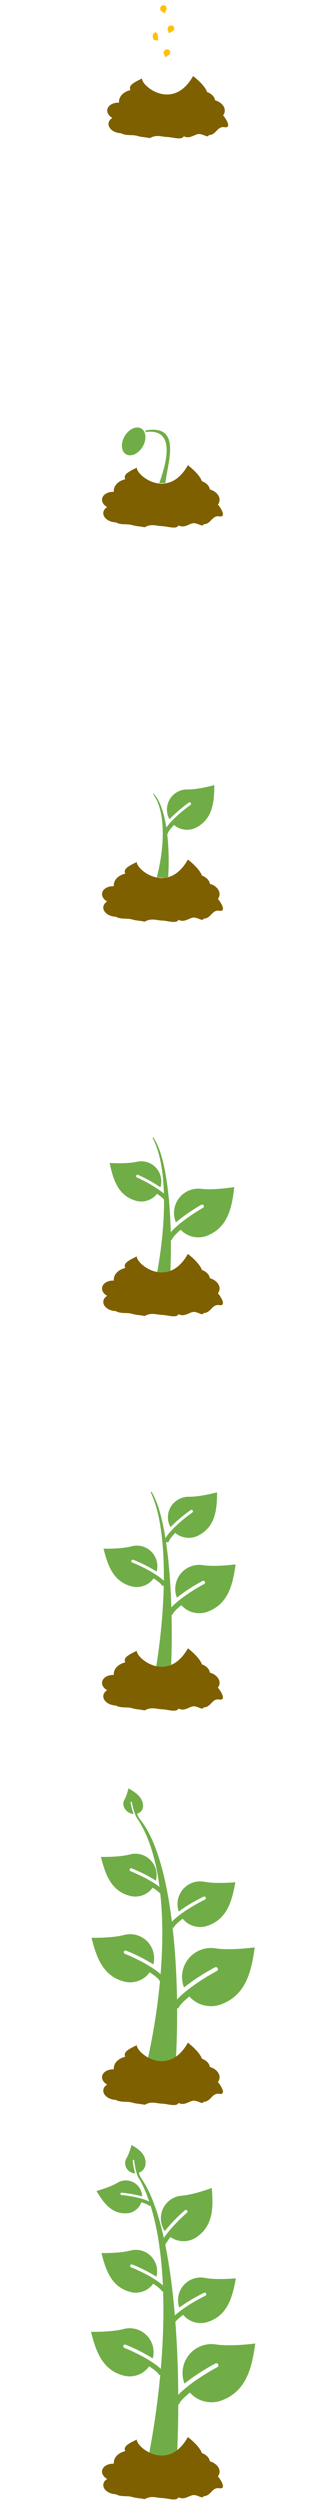 <?xml version="1.0" encoding="utf-8"?>
<!-- Generator: Adobe Illustrator 24.1.2, SVG Export Plug-In . SVG Version: 6.00 Build 0)  -->
<svg version="1.1" xmlns="http://www.w3.org/2000/svg" xmlns:xlink="http://www.w3.org/1999/xlink" x="0px" y="0px"
	 viewBox="0 0 250 1920" style="enable-background:new 0 0 250 1920;" xml:space="preserve">
<g id="Layer_2">
</g>
<g id="level1">
	<g>
		<g>
			<path style="fill-rule:evenodd;clip-rule:evenodd;fill:#FFC000;" d="M119.47,24.9c1.1,0,2,1.34,2,3c0,1.13,0.09,2.27,0.26,3.4
				c-0.76-0.27-1.51-0.4-2.26-0.4c-1.1,0-2-1.34-2-3S118.36,24.9,119.47,24.9z"/>
			<path style="fill-rule:evenodd;clip-rule:evenodd;fill:#FFC000;" d="M133.83,20.93c0.54,1.21-0.08,2.66-1.38,3.25
				c-0.89,0.4-1.74,0.89-2.54,1.48c-0.16-0.92-0.43-1.79-0.8-2.62c-0.54-1.21,0.08-2.66,1.38-3.25
				C131.8,19.21,133.29,19.72,133.83,20.93z"/>
			<path style="fill-rule:evenodd;clip-rule:evenodd;fill:#FFC000;" d="M126.72,4.2c1.21,0.55,1.71,2.04,1.12,3.35
				c-0.4,0.89-0.71,1.82-0.92,2.8c-0.73-0.58-1.51-1.06-2.33-1.43c-1.21-0.55-1.71-2.05-1.12-3.35
				C124.05,4.26,125.51,3.65,126.72,4.2z"/>
			<path style="fill-rule:evenodd;clip-rule:evenodd;fill:#FFC000;" d="M130.59,39c0.68,1.14,0.24,2.65-0.99,3.39
				c-0.84,0.5-1.62,1.09-2.35,1.78c-0.27-0.89-0.64-1.73-1.1-2.51c-0.68-1.14-0.24-2.65,0.99-3.39S129.91,37.86,130.59,39z"/>
		</g>
		<path style="fill-rule:evenodd;clip-rule:evenodd;fill:#7F6000;" d="M148.54,58.37c5.87,4.65,9.17,8.56,10.6,11.78l0.16,0.58
			l0.64,0.19c3.06,1.31,5.11,3.56,5.46,6.02l0.03,0.01l2.47,1.02c2.31,1.23,4,3.01,4.68,5.01c0.66,1.94,0.32,3.94-0.96,5.61
			c2.4,2.74,6.83,10.07,1.03,9.1c-5.65-0.95-6.29,6.12-12.12,6.08c-0.3,2.49-4.42-0.99-7.61-0.85c-3.19,0.14-7.19,4.2-11.51,1.71
			c-1.84,3.28-8.14,0.74-12.6,0.6c-4.53-0.14-8.39-2.12-13.42,0.83l-1.49-0.25l0.06,0.31c0.09,0.47,0.13,0.72,0.05,0.54l-0.12-0.85
			l-1.1-0.19c-2.45-0.34-4.55-0.45-7.32-1.28c-3.69-1.1-8.41,0.21-12.4-2.04c-4.51-0.12-8.5-2.53-9.43-5.71
			c-0.67-2.3,0.39-4.59,2.8-6.03c-3.02-1.66-4.5-4.37-3.78-6.9c0.84-2.97,4.5-4.97,8.8-4.82c0.03-0.05,0.06-0.09,0.09-0.14
			c-0.25-3.04,1.41-5.9,4.53-7.8c1.23-0.75,2.62-1.31,4.1-1.68l0.19-0.04l-0.32-0.69c-0.8-3.09,2.67-5.08,9.19-8.22
			C108.96,66.41,133.26,85.59,148.54,58.37z"/>
	</g>
</g>
<g id="level2">
	<g>
		<path style="fill-rule:evenodd;clip-rule:evenodd;fill:#7F6000;" d="M144.54,357.25c5.87,4.65,9.17,8.56,10.6,11.78l0.16,0.58
			l0.64,0.19c3.06,1.31,5.11,3.56,5.46,6.02l0.03,0.01l2.47,1.02c2.31,1.23,4,3.01,4.68,5.01c0.66,1.94,0.32,3.94-0.96,5.61
			c2.4,2.74,6.83,10.07,1.03,9.1c-5.65-0.95-6.29,6.12-12.12,6.08c-0.3,2.49-4.42-0.99-7.61-0.85c-3.19,0.14-7.19,4.2-11.51,1.71
			c-1.84,3.28-8.14,0.74-12.6,0.6c-4.53-0.14-8.39-2.12-13.42,0.83l-1.49-0.25l0.06,0.31c0.09,0.47,0.13,0.72,0.05,0.54l-0.12-0.85
			l-1.1-0.19c-2.45-0.34-4.55-0.45-7.32-1.28c-3.69-1.1-8.41,0.21-12.4-2.04c-4.51-0.12-8.5-2.53-9.43-5.71
			c-0.67-2.3,0.39-4.59,2.8-6.03c-3.02-1.66-4.5-4.37-3.78-6.9c0.84-2.97,4.5-4.97,8.8-4.82c0.03-0.05,0.06-0.09,0.09-0.14
			c-0.25-3.04,1.41-5.9,4.53-7.8c1.23-0.75,2.62-1.31,4.1-1.68l0.19-0.04l-0.32-0.69c-0.8-3.09,2.67-5.08,9.19-8.22
			C104.96,365.29,129.26,384.47,144.54,357.25z"/>
		<path style="fill-rule:evenodd;clip-rule:evenodd;fill:#70AD47;" d="M95.17,347.2c-2.67-3.79-1.41-10.53,2.81-15.06
			s9.81-5.14,12.48-1.35c2.67,3.79,1.41,10.53-2.81,15.06C103.42,350.38,97.84,350.99,95.17,347.2z"/>
		<path style="fill-rule:evenodd;clip-rule:evenodd;fill:#70AD47;" d="M122.5,371c5.71-15.75,12.91-42.48-10.64-39.15l0.25-1.35
			c28.2-4.74,16.63,25.13,15.15,40.5H122.5z"/>
	</g>
</g>
<g id="level3">
	<g>
		<path style="fill-rule:evenodd;clip-rule:evenodd;fill:#7F6000;" d="M144.54,660.13c5.87,4.66,9.17,8.56,10.6,11.78l0.16,0.58
			l0.64,0.19c3.06,1.31,5.11,3.56,5.46,6.02l0.03,0.01l2.47,1.02c2.31,1.23,4,3.01,4.68,5.01c0.66,1.94,0.32,3.94-0.96,5.61
			c2.4,2.74,6.83,10.07,1.03,9.1c-5.65-0.95-6.29,6.12-12.12,6.08c-0.3,2.49-4.42-0.99-7.61-0.85c-3.19,0.14-7.19,4.2-11.51,1.71
			c-1.84,3.28-8.14,0.74-12.6,0.6c-4.53-0.14-8.39-2.12-13.42,0.83l-1.49-0.25l0.06,0.31c0.09,0.47,0.13,0.72,0.05,0.54l-0.12-0.85
			l-1.1-0.19c-2.45-0.34-4.55-0.45-7.32-1.28c-3.69-1.1-8.41,0.21-12.4-2.04c-4.51-0.11-8.5-2.53-9.43-5.71
			c-0.67-2.3,0.39-4.59,2.8-6.03c-3.02-1.66-4.5-4.37-3.78-6.9c0.84-2.97,4.5-4.97,8.8-4.82c0.03-0.05,0.06-0.09,0.09-0.14
			c-0.25-3.04,1.41-5.9,4.53-7.8c1.23-0.75,2.62-1.31,4.1-1.68l0.19-0.04l-0.32-0.69c-0.8-3.09,2.67-5.08,9.19-8.22
			C104.96,668.17,129.26,687.35,144.54,660.13z"/>
		<path style="fill-rule:evenodd;clip-rule:evenodd;fill:#70AD47;" d="M120.58,673.93c5.95-22.82,7.25-50.58-2.82-64.04l0.09-0.63
			c10.77,10.43,13.02,42.74,11.47,65L120.58,673.93z"/>
		<g>
			<defs>
				<rect id="SVGID_1_" x="118.76" y="595.26" width="53" height="53"/>
			</defs>
			<clipPath id="SVGID_2_">
				<use xlink:href="#SVGID_1_"  style="overflow:visible;"/>
			</clipPath>
			<g style="clip-path:url(#SVGID_2_);">
				<g>
					<defs>
						<rect id="SVGID_3_" x="118.76" y="595.26" width="53" height="53"/>
					</defs>
					<clipPath id="SVGID_4_">
						<use xlink:href="#SVGID_3_"  style="overflow:visible;"/>
					</clipPath>
					<g style="clip-path:url(#SVGID_4_);">
						<g>
							<defs>
								<rect id="SVGID_5_" x="118.76" y="595.26" width="53" height="53"/>
							</defs>
							<clipPath id="SVGID_6_">
								<use xlink:href="#SVGID_5_"  style="overflow:visible;"/>
							</clipPath>
							<g style="clip-path:url(#SVGID_6_);">
								<path style="fill:#70AD47;" d="M143.88,606.3c-8.56,0-15.46,6.9-15.46,15.46c0,2.7,0.72,5.24,1.93,7.45
									c1.16-1.21,2.43-2.43,3.81-3.75c3.48-3.26,7.56-6.57,10.99-9c0.22-0.17,0.44-0.28,0.72-0.28c0.61,0,1.1,0.5,1.1,1.1
									c0,0.39-0.17,0.66-0.44,0.88l0,0c-4.91,3.53-11.43,9-15.85,13.97c0,0-0.61,0.66-0.88,0.99l0,0
									c-2.48,2.93-4.14,5.58-4.14,7.45h3.31c0-1.22,1.93-3.86,4.86-7.01c2.71,2.32,6.18,3.7,10.05,3.7c2.76,0,5.41-0.72,7.67-2.04
									l0,0c11.81-6.57,13.3-18.66,13.3-32.24C164.86,602.99,151.99,606.52,143.88,606.3z"/>
							</g>
						</g>
					</g>
				</g>
			</g>
		</g>
	</g>
</g>
<g id="level4">
	<g>
		<g>
			<defs>
				
					<rect id="SVGID_7_" x="80.87" y="881.13" transform="matrix(0.98 -0.202 0.202 0.98 -180.727 40.257)" width="52.88" height="52.88"/>
			</defs>
			<clipPath id="SVGID_8_">
				<use xlink:href="#SVGID_7_"  style="overflow:visible;"/>
			</clipPath>
			<g style="clip-path:url(#SVGID_8_);">
				<g>
					<defs>
						
							<rect id="SVGID_9_" x="80.87" y="881.13" transform="matrix(0.98 -0.202 0.202 0.98 -180.727 40.257)" width="52.88" height="52.88"/>
					</defs>
					<clipPath id="SVGID_10_">
						<use xlink:href="#SVGID_9_"  style="overflow:visible;"/>
					</clipPath>
					<g style="clip-path:url(#SVGID_10_);">
						<g>
							<defs>
								
									<rect id="SVGID_11_" x="80.87" y="881.13" transform="matrix(0.98 -0.202 0.202 0.98 -180.727 40.257)" width="52.88" height="52.88"/>
							</defs>
							<clipPath id="SVGID_12_">
								<use xlink:href="#SVGID_11_"  style="overflow:visible;"/>
							</clipPath>
							<g style="clip-path:url(#SVGID_12_);">
								<path style="fill:#70AD47;" d="M105.55,892.18c8.36-1.72,16.5,3.64,18.22,12c0.54,2.64,0.35,5.27-0.39,7.67
									c-1.38-0.95-2.86-1.89-4.48-2.9c-4.05-2.48-8.71-4.9-12.55-6.59c-0.25-0.12-0.49-0.18-0.76-0.13
									c-0.59,0.12-0.98,0.71-0.86,1.3c0.08,0.38,0.3,0.61,0.61,0.77l0,0c5.51,2.46,12.98,6.5,18.29,10.46c0,0,0.73,0.53,1.06,0.79
									l0,0c3.02,2.36,5.17,4.62,5.55,6.45l-3.24,0.67c-0.24-1.19-2.67-3.39-6.16-5.88c-2.18,2.81-5.3,4.86-9.08,5.64
									c-2.7,0.56-5.43,0.39-7.91-0.45l0,0c-12.87-4.04-16.76-15.56-19.49-28.83C84.38,893.16,97.67,894.03,105.55,892.18z"/>
							</g>
						</g>
					</g>
				</g>
			</g>
		</g>
		<g>
			<path style="fill-rule:evenodd;clip-rule:evenodd;fill:#70AD47;" d="M120.78,977.64c6.94-36.86,8.46-81.71-3.29-103.45l0.1-1.01
				c12.56,16.84,15.18,69.04,13.39,105L120.78,977.64z"/>
			<g>
				<defs>
					
						<rect id="SVGID_13_" x="122.16" y="899.71" transform="matrix(0.106 -0.994 0.994 0.106 -788.649 986.086)" width="64.05" height="64.05"/>
				</defs>
				<clipPath id="SVGID_14_">
					<use xlink:href="#SVGID_13_"  style="overflow:visible;"/>
				</clipPath>
				<g style="clip-path:url(#SVGID_14_);">
					<g>
						<defs>
							
								<rect id="SVGID_15_" x="122.16" y="899.71" transform="matrix(0.106 -0.994 0.994 0.106 -788.649 986.086)" width="64.05" height="64.05"/>
						</defs>
						<clipPath id="SVGID_16_">
							<use xlink:href="#SVGID_15_"  style="overflow:visible;"/>
						</clipPath>
						<g style="clip-path:url(#SVGID_16_);">
							<g>
								<defs>
									
										<rect id="SVGID_17_" x="122.16" y="899.71" transform="matrix(0.106 -0.994 0.994 0.106 -788.649 986.086)" width="64.05" height="64.05"/>
								</defs>
								<clipPath id="SVGID_18_">
									<use xlink:href="#SVGID_17_"  style="overflow:visible;"/>
								</clipPath>
								<g style="clip-path:url(#SVGID_18_);">
									<path style="fill:#70AD47;" d="M154.52,912.98c-10.28-1.1-19.46,6.31-20.56,16.59c-0.35,3.25,0.19,6.39,1.37,9.2
										c1.55-1.31,3.23-2.61,5.06-4.02c4.6-3.47,9.93-6.92,14.36-9.4c0.29-0.17,0.57-0.27,0.9-0.24c0.73,0.08,1.26,0.74,1.19,1.47
										c-0.05,0.46-0.28,0.77-0.64,1l0,0c-6.36,3.62-14.89,9.35-20.83,14.75c0,0-0.81,0.72-1.19,1.08l0,0
										c-3.36,3.2-5.69,6.17-5.93,8.42l3.98,0.43c0.16-1.46,2.82-4.4,6.74-7.8c2.95,3.13,6.96,5.24,11.6,5.73
										c3.32,0.35,6.59-0.17,9.48-1.47l0,0c15.04-6.38,18.38-20.72,20.13-37.04C180.15,911.69,164.24,914.29,154.52,912.98z"/>
								</g>
							</g>
						</g>
					</g>
				</g>
			</g>
			<path style="fill-rule:evenodd;clip-rule:evenodd;fill:#7F6000;" d="M144.54,963.01c5.87,4.66,9.17,8.56,10.6,11.78l0.16,0.58
				l0.64,0.19c3.06,1.31,5.11,3.56,5.46,6.02l0.03,0.01l2.47,1.02c2.31,1.23,4,3.01,4.68,5.01c0.66,1.94,0.32,3.94-0.96,5.61
				c2.4,2.74,6.83,10.07,1.03,9.1c-5.65-0.95-6.29,6.12-12.12,6.08c-0.3,2.49-4.42-0.99-7.61-0.85c-3.19,0.14-7.19,4.2-11.51,1.71
				c-1.84,3.28-8.14,0.74-12.6,0.6c-4.53-0.14-8.39-2.12-13.42,0.83l-1.49-0.25l0.06,0.31c0.09,0.47,0.13,0.72,0.05,0.54l-0.12-0.85
				l-1.1-0.19c-2.45-0.34-4.55-0.45-7.32-1.28c-3.69-1.1-8.41,0.21-12.4-2.04c-4.51-0.11-8.5-2.53-9.43-5.71
				c-0.67-2.3,0.39-4.59,2.8-6.03c-3.02-1.66-4.5-4.37-3.78-6.9c0.84-2.97,4.5-4.97,8.8-4.82c0.03-0.05,0.06-0.09,0.09-0.14
				c-0.25-3.04,1.41-5.9,4.53-7.8c1.23-0.75,2.62-1.31,4.1-1.68l0.19-0.04l-0.32-0.69c-0.8-3.09,2.67-5.08,9.19-8.22
				C104.96,971.05,129.26,990.24,144.54,963.01z"/>
		</g>
	</g>
</g>
<g id="level5">
	<g>
		<path style="fill-rule:evenodd;clip-rule:evenodd;fill:#70AD47;" d="M119.89,1281.54c7.93-48.1,9.66-106.62-3.76-134.98l0.12-1.32
			c14.36,21.98,17.35,90.08,15.3,137L119.89,1281.54z"/>
		<g>
			<defs>
				<rect id="SVGID_19_" x="119.13" y="1138.24" width="55" height="54"/>
			</defs>
			<clipPath id="SVGID_20_">
				<use xlink:href="#SVGID_19_"  style="overflow:visible;"/>
			</clipPath>
			<g style="clip-path:url(#SVGID_20_);">
				<g>
					<defs>
						<rect id="SVGID_21_" x="119.13" y="1138.24" width="55" height="54"/>
					</defs>
					<clipPath id="SVGID_22_">
						<use xlink:href="#SVGID_21_"  style="overflow:visible;"/>
					</clipPath>
					<g style="clip-path:url(#SVGID_22_);">
						<g>
							<defs>
								<rect id="SVGID_23_" x="119.13" y="1138.24" width="55" height="54"/>
							</defs>
							<clipPath id="SVGID_24_">
								<use xlink:href="#SVGID_23_"  style="overflow:visible;"/>
							</clipPath>
							<g style="clip-path:url(#SVGID_24_);">
								<path style="fill:#70AD47;" d="M145.2,1149.49c-8.88,0-16.04,7.03-16.04,15.75c0,2.76,0.74,5.34,2.01,7.59
									c1.2-1.24,2.52-2.48,3.95-3.82c3.61-3.32,7.85-6.69,11.4-9.17c0.23-0.17,0.46-0.28,0.74-0.28c0.63,0,1.15,0.51,1.15,1.13
									c0,0.39-0.17,0.67-0.46,0.9l0,0c-5.1,3.6-11.86,9.17-16.44,14.23c0,0-0.63,0.68-0.92,1.01l0,0c-2.58,2.98-4.3,5.68-4.3,7.59
									h3.44c0-1.24,2.01-3.94,5.04-7.14c2.81,2.36,6.42,3.77,10.43,3.77c2.86,0,5.61-0.73,7.96-2.08l0,0
									c12.26-6.69,13.81-19.01,13.81-32.85C166.97,1146.11,153.62,1149.71,145.2,1149.49z"/>
							</g>
						</g>
					</g>
				</g>
			</g>
		</g>
		<g>
			<defs>
				
					<rect id="SVGID_25_" x="76.59" y="1176.05" transform="matrix(0.971 -0.24 0.24 0.971 -286.389 60.3)" width="54.44" height="54.44"/>
			</defs>
			<clipPath id="SVGID_26_">
				<use xlink:href="#SVGID_25_"  style="overflow:visible;"/>
			</clipPath>
			<g style="clip-path:url(#SVGID_26_);">
				<g>
					<defs>
						
							<rect id="SVGID_27_" x="76.59" y="1176.05" transform="matrix(0.971 -0.24 0.24 0.971 -286.389 60.3)" width="54.44" height="54.44"/>
					</defs>
					<clipPath id="SVGID_28_">
						<use xlink:href="#SVGID_27_"  style="overflow:visible;"/>
					</clipPath>
					<g style="clip-path:url(#SVGID_28_);">
						<g>
							<defs>
								
									<rect id="SVGID_29_" x="76.59" y="1176.05" transform="matrix(0.971 -0.24 0.24 0.971 -286.389 60.3)" width="54.44" height="54.44"/>
							</defs>
							<clipPath id="SVGID_30_">
								<use xlink:href="#SVGID_29_"  style="overflow:visible;"/>
							</clipPath>
							<g style="clip-path:url(#SVGID_30_);">
								<path style="fill:#70AD47;" d="M101.37,1187.51c8.53-2.11,17.12,3.06,19.23,11.59c0.67,2.7,0.58,5.41-0.08,7.91
									c-1.46-0.92-3.02-1.82-4.73-2.8c-4.27-2.39-9.16-4.68-13.18-6.26c-0.26-0.11-0.51-0.17-0.78-0.1
									c-0.61,0.15-0.98,0.77-0.83,1.37c0.1,0.39,0.33,0.62,0.66,0.77l0,0c5.77,2.31,13.62,6.15,19.25,10.01
									c0,0,0.77,0.51,1.13,0.77l0,0c3.2,2.3,5.51,4.54,5.97,6.41l-3.3,0.82c-0.3-1.21-2.88-3.38-6.58-5.79
									c-2.12,2.98-5.25,5.22-9.1,6.17c-2.75,0.68-5.57,0.62-8.16-0.14l0,0c-13.4-3.63-17.88-15.32-21.23-28.86
									C79.63,1189.39,93.33,1189.74,101.37,1187.51z"/>
							</g>
						</g>
					</g>
				</g>
			</g>
		</g>
		<g>
			<defs>
				
					<rect id="SVGID_31_" x="123.2" y="1188.82" transform="matrix(0.135 -0.991 0.991 0.135 -1075.369 1209.94)" width="63.49" height="63.49"/>
			</defs>
			<clipPath id="SVGID_32_">
				<use xlink:href="#SVGID_31_"  style="overflow:visible;"/>
			</clipPath>
			<g style="clip-path:url(#SVGID_32_);">
				<g>
					<defs>
						
							<rect id="SVGID_33_" x="123.2" y="1188.82" transform="matrix(0.135 -0.991 0.991 0.135 -1075.369 1209.94)" width="63.49" height="63.49"/>
					</defs>
					<clipPath id="SVGID_34_">
						<use xlink:href="#SVGID_33_"  style="overflow:visible;"/>
					</clipPath>
					<g style="clip-path:url(#SVGID_34_);">
						<g>
							<defs>
								
									<rect id="SVGID_35_" x="123.2" y="1188.82" transform="matrix(0.135 -0.991 0.991 0.135 -1075.369 1209.94)" width="63.49" height="63.49"/>
							</defs>
							<clipPath id="SVGID_36_">
								<use xlink:href="#SVGID_35_"  style="overflow:visible;"/>
							</clipPath>
							<g style="clip-path:url(#SVGID_36_);">
								<path style="fill:#70AD47;" d="M155.8,1201.99c-10.16-1.38-19.46,5.7-20.84,15.86c-0.43,3.21,0.01,6.34,1.09,9.16
									c1.57-1.26,3.28-2.49,5.13-3.84c4.65-3.31,10.04-6.58,14.49-8.91c0.29-0.16,0.57-0.26,0.9-0.21
									c0.72,0.1,1.23,0.77,1.13,1.49c-0.06,0.46-0.3,0.76-0.67,0.98l0,0c-6.4,3.4-15.02,8.84-21.06,14.03c0,0-0.83,0.69-1.21,1.04
									l0,0c-3.42,3.07-5.81,5.95-6.12,8.18l3.93,0.53c0.2-1.44,2.92-4.28,6.9-7.54c2.84,3.19,6.74,5.39,11.33,6.01
									c3.28,0.44,6.54,0.02,9.44-1.19l0,0c15.08-5.9,18.8-20.01,20.99-36.13C181.24,1201.44,165.4,1203.56,155.8,1201.99z"/>
							</g>
						</g>
					</g>
				</g>
			</g>
		</g>
		<path style="fill-rule:evenodd;clip-rule:evenodd;fill:#7F6000;" d="M144.54,1265.89c5.87,4.66,9.17,8.56,10.6,11.78l0.16,0.58
			l0.64,0.19c3.06,1.31,5.11,3.56,5.46,6.02l0.03,0.01l2.47,1.02c2.31,1.23,4,3.01,4.68,5.01c0.66,1.94,0.32,3.94-0.96,5.61
			c2.4,2.74,6.83,10.07,1.03,9.1c-5.65-0.95-6.29,6.12-12.12,6.08c-0.3,2.49-4.42-0.99-7.61-0.85c-3.19,0.14-7.19,4.2-11.51,1.71
			c-1.84,3.28-8.14,0.74-12.6,0.6c-4.53-0.14-8.39-2.12-13.42,0.83l-1.49-0.25l0.06,0.31c0.09,0.47,0.13,0.72,0.05,0.54l-0.12-0.85
			l-1.1-0.19c-2.45-0.34-4.55-0.45-7.32-1.28c-3.69-1.1-8.41,0.21-12.4-2.04c-4.51-0.11-8.5-2.53-9.43-5.71
			c-0.67-2.3,0.39-4.59,2.8-6.03c-3.02-1.66-4.5-4.37-3.78-6.9c0.84-2.97,4.5-4.97,8.8-4.82c0.03-0.05,0.06-0.09,0.09-0.14
			c-0.25-3.04,1.41-5.9,4.53-7.8c1.23-0.75,2.62-1.31,4.1-1.68l0.19-0.04l-0.32-0.69c-0.8-3.09,2.67-5.08,9.19-8.22
			C104.96,1273.93,129.26,1293.12,144.54,1265.89z"/>
	</g>
</g>
<g id="level6_1_">
	<g>
		<path style="fill-rule:evenodd;clip-rule:evenodd;fill:#70AD47;" d="M113.31,1582.88c14.87-66,18.12-146.3-7.04-185.23l0.22-1.81
			c26.92,30.16,32.54,123.62,28.68,188L113.31,1582.88z"/>
		<g>
			<defs>
				
					<rect id="SVGID_37_" x="125.58" y="1432.69" transform="matrix(0.172 -0.985 0.985 0.172 -1312.026 1363.752)" width="59.93" height="59.92"/>
			</defs>
			<clipPath id="SVGID_38_">
				<use xlink:href="#SVGID_37_"  style="overflow:visible;"/>
			</clipPath>
			<g style="clip-path:url(#SVGID_38_);">
				<g>
					<defs>
						
							<rect id="SVGID_39_" x="125.58" y="1432.69" transform="matrix(0.172 -0.985 0.985 0.172 -1312.026 1363.752)" width="59.93" height="59.92"/>
					</defs>
					<clipPath id="SVGID_40_">
						<use xlink:href="#SVGID_39_"  style="overflow:visible;"/>
					</clipPath>
					<g style="clip-path:url(#SVGID_40_);">
						<g>
							<defs>
								
									<rect id="SVGID_41_" x="125.58" y="1432.69" transform="matrix(0.172 -0.985 0.985 0.172 -1312.026 1363.752)" width="59.93" height="59.92"/>
							</defs>
							<clipPath id="SVGID_42_">
								<use xlink:href="#SVGID_41_"  style="overflow:visible;"/>
							</clipPath>
							<g style="clip-path:url(#SVGID_42_);">
								<path style="fill:#70AD47;" d="M157.02,1445.16c-9.53-1.67-18.56,4.67-20.23,14.2c-0.53,3.01-0.22,5.98,0.7,8.68
									c1.53-1.13,3.18-2.23,4.97-3.44c4.51-2.95,9.7-5.84,13.99-7.88c0.28-0.14,0.55-0.22,0.85-0.17
									c0.68,0.12,1.13,0.77,1.01,1.45c-0.08,0.43-0.31,0.71-0.66,0.9l0,0c-6.16,2.98-14.48,7.8-20.37,12.47
									c0,0-0.81,0.62-1.18,0.93l0,0c-3.34,2.77-5.7,5.4-6.06,7.49l3.69,0.65c0.24-1.35,2.91-3.93,6.78-6.86
									c2.56,3.11,6.17,5.32,10.47,6.08c3.07,0.54,6.17,0.26,8.95-0.78l0,0c14.44-5.01,18.46-18.19,21.1-33.32
									C181.03,1445.56,166.01,1446.99,157.02,1445.16z"/>
							</g>
						</g>
					</g>
				</g>
			</g>
		</g>
		<g>
			<defs>
				
					<rect id="SVGID_43_" x="66.88" y="1472.68" transform="matrix(0.971 -0.24 0.24 0.971 -358.961 67.864)" width="63.25" height="63.25"/>
			</defs>
			<clipPath id="SVGID_44_">
				<use xlink:href="#SVGID_43_"  style="overflow:visible;"/>
			</clipPath>
			<g style="clip-path:url(#SVGID_44_);">
				<g>
					<defs>
						
							<rect id="SVGID_45_" x="66.88" y="1472.68" transform="matrix(0.971 -0.24 0.24 0.971 -358.961 67.864)" width="63.25" height="63.25"/>
					</defs>
					<clipPath id="SVGID_46_">
						<use xlink:href="#SVGID_45_"  style="overflow:visible;"/>
					</clipPath>
					<g style="clip-path:url(#SVGID_46_);">
						<g>
							<defs>
								
									<rect id="SVGID_47_" x="66.88" y="1472.68" transform="matrix(0.971 -0.24 0.24 0.971 -358.961 67.864)" width="63.25" height="63.25"/>
							</defs>
							<clipPath id="SVGID_48_">
								<use xlink:href="#SVGID_47_"  style="overflow:visible;"/>
							</clipPath>
							<g style="clip-path:url(#SVGID_48_);">
								<path style="fill:#70AD47;" d="M95.67,1486.01c9.91-2.46,19.89,3.56,22.34,13.47c0.78,3.13,0.67,6.28-0.1,9.19
									c-1.69-1.07-3.51-2.12-5.49-3.26c-4.96-2.77-10.65-5.44-15.31-7.27c-0.3-0.13-0.59-0.19-0.91-0.11
									c-0.7,0.17-1.14,0.89-0.96,1.6c0.11,0.45,0.38,0.72,0.77,0.9l0,0c6.71,2.68,15.82,7.14,22.36,11.63c0,0,0.89,0.59,1.31,0.9
									l0,0c3.72,2.68,6.4,5.27,6.94,7.44l-3.84,0.95c-0.35-1.41-3.35-3.92-7.64-6.73c-2.47,3.46-6.1,6.06-10.58,7.17
									c-3.2,0.79-6.47,0.72-9.48-0.16l0,0c-15.57-4.22-20.77-17.8-24.67-33.53C70.41,1488.19,86.33,1488.59,95.67,1486.01z"/>
							</g>
						</g>
					</g>
				</g>
			</g>
		</g>
		<g>
			<defs>
				
					<rect id="SVGID_49_" x="126.06" y="1480.4" transform="matrix(0.135 -0.991 0.991 0.135 -1362.637 1477.15)" width="76.47" height="76.47"/>
			</defs>
			<clipPath id="SVGID_50_">
				<use xlink:href="#SVGID_49_"  style="overflow:visible;"/>
			</clipPath>
			<g style="clip-path:url(#SVGID_50_);">
				<g>
					<defs>
						
							<rect id="SVGID_51_" x="126.06" y="1480.4" transform="matrix(0.135 -0.991 0.991 0.135 -1362.637 1477.15)" width="76.47" height="76.47"/>
					</defs>
					<clipPath id="SVGID_52_">
						<use xlink:href="#SVGID_51_"  style="overflow:visible;"/>
					</clipPath>
					<g style="clip-path:url(#SVGID_52_);">
						<g>
							<defs>
								
									<rect id="SVGID_53_" x="126.06" y="1480.4" transform="matrix(0.135 -0.991 0.991 0.135 -1362.637 1477.15)" width="76.47" height="76.47"/>
							</defs>
							<clipPath id="SVGID_54_">
								<use xlink:href="#SVGID_53_"  style="overflow:visible;"/>
							</clipPath>
							<g style="clip-path:url(#SVGID_54_);">
								<path style="fill:#70AD47;" d="M165.32,1496.26c-12.23-1.66-23.44,6.87-25.1,19.1c-0.52,3.87,0.01,7.64,1.32,11.03
									c1.89-1.51,3.94-3,6.17-4.63c5.61-3.98,12.09-7.92,17.45-10.73c0.35-0.19,0.69-0.31,1.08-0.26
									c0.87,0.12,1.49,0.93,1.37,1.79c-0.08,0.55-0.37,0.91-0.8,1.18l0,0c-7.72,4.1-18.09,10.65-25.37,16.9c0,0-1,0.83-1.46,1.25
									l0,0c-4.12,3.7-7,7.17-7.37,9.85l4.74,0.64c0.24-1.74,3.51-5.15,8.3-9.08c3.42,3.84,8.12,6.49,13.65,7.24
									c3.95,0.53,7.87,0.02,11.37-1.43l0,0c18.16-7.1,22.64-24.1,25.28-43.51C195.96,1495.6,176.88,1498.15,165.32,1496.26z"/>
							</g>
						</g>
					</g>
				</g>
			</g>
		</g>
		<g>
			<defs>
				
					<rect id="SVGID_55_" x="74.49" y="1412.3" transform="matrix(0.971 -0.24 0.24 0.971 -343.472 66.981)" width="56.29" height="56.29"/>
			</defs>
			<clipPath id="SVGID_56_">
				<use xlink:href="#SVGID_55_"  style="overflow:visible;"/>
			</clipPath>
			<g style="clip-path:url(#SVGID_56_);">
				<g>
					<defs>
						
							<rect id="SVGID_57_" x="74.49" y="1412.3" transform="matrix(0.971 -0.24 0.24 0.971 -343.472 66.981)" width="56.29" height="56.29"/>
					</defs>
					<clipPath id="SVGID_58_">
						<use xlink:href="#SVGID_57_"  style="overflow:visible;"/>
					</clipPath>
					<g style="clip-path:url(#SVGID_58_);">
						<g>
							<defs>
								
									<rect id="SVGID_59_" x="74.49" y="1412.3" transform="matrix(0.971 -0.24 0.24 0.971 -343.472 66.981)" width="56.29" height="56.29"/>
							</defs>
							<clipPath id="SVGID_60_">
								<use xlink:href="#SVGID_59_"  style="overflow:visible;"/>
							</clipPath>
							<g style="clip-path:url(#SVGID_60_);">
								<path style="fill:#70AD47;" d="M100.11,1424.15c8.82-2.19,17.7,3.16,19.89,11.99c0.69,2.79,0.6,5.59-0.09,8.18
									c-1.51-0.96-3.12-1.88-4.89-2.9c-4.42-2.47-9.48-4.84-13.62-6.47c-0.27-0.11-0.53-0.17-0.81-0.1
									c-0.63,0.16-1.01,0.79-0.86,1.42c0.1,0.4,0.34,0.64,0.68,0.8l0,0c5.97,2.39,14.08,6.36,19.9,10.35c0,0,0.8,0.53,1.16,0.8
									l0,0c3.31,2.38,5.69,4.69,6.17,6.63l-3.41,0.85c-0.31-1.25-2.98-3.49-6.8-5.99c-2.2,3.08-5.43,5.39-9.41,6.38
									c-2.85,0.71-5.76,0.64-8.43-0.15l0,0c-13.86-3.75-18.48-15.84-21.95-29.84C77.64,1426.1,91.8,1426.45,100.11,1424.15z"/>
							</g>
						</g>
					</g>
				</g>
			</g>
		</g>
		<g>
			<defs>
				
					<rect id="SVGID_61_" x="91.13" y="1372.17" transform="matrix(0.5 -0.866 0.866 0.5 -1148.603 781.831)" width="23.26" height="26.85"/>
			</defs>
			<clipPath id="SVGID_62_">
				<use xlink:href="#SVGID_61_"  style="overflow:visible;"/>
			</clipPath>
			<g style="clip-path:url(#SVGID_62_);">
				<g>
					<defs>
						
							<rect id="SVGID_63_" x="91.13" y="1372.17" transform="matrix(0.5 -0.866 0.866 0.5 -1148.603 781.831)" width="23.26" height="26.85"/>
					</defs>
					<clipPath id="SVGID_64_">
						<use xlink:href="#SVGID_63_"  style="overflow:visible;"/>
					</clipPath>
					<g style="clip-path:url(#SVGID_64_);">
						<g>
							<defs>
								
									<rect id="SVGID_65_" x="91.13" y="1372.17" transform="matrix(0.5 -0.866 0.866 0.5 -1148.603 781.831)" width="23.26" height="26.85"/>
							</defs>
							<clipPath id="SVGID_66_">
								<use xlink:href="#SVGID_65_"  style="overflow:visible;"/>
							</clipPath>
							<g style="clip-path:url(#SVGID_66_);">
								<path style="fill:#70AD47;" d="M95.67,1382.21c-1.88,3.25-0.36,7.62,3.39,9.79c1.19,0.69,2.46,1.06,3.69,1.15
									c-0.28-0.75-0.53-1.54-0.81-2.4c-0.67-2.15-1.22-4.54-1.54-6.45c-0.02-0.13-0.02-0.24,0.04-0.34
									c0.13-0.23,0.46-0.29,0.73-0.14c0.17,0.1,0.25,0.23,0.29,0.39l0,0c0.47,2.76,1.44,6.62,2.65,9.56c0,0,0.16,0.4,0.24,0.59
									l0,0c0.74,1.69,1.54,2.99,2.36,3.46l0.73-1.26c-0.53-0.31-1.27-1.71-2.01-3.62c1.61-0.44,2.98-1.41,3.83-2.88
									c0.61-1.05,0.87-2.24,0.79-3.43l0,0c-0.29-6.15-5.27-9.78-11.23-13.22C98.82,1373.4,97.55,1379.18,95.67,1382.21z"/>
							</g>
						</g>
					</g>
				</g>
			</g>
		</g>
		<path style="fill-rule:evenodd;clip-rule:evenodd;fill:#7F6000;" d="M144.54,1568.77c5.87,4.66,9.17,8.56,10.6,11.78l0.16,0.58
			l0.64,0.19c3.06,1.31,5.11,3.56,5.46,6.02l0.03,0.01l2.47,1.02c2.31,1.23,4,3.01,4.68,5.01c0.66,1.94,0.32,3.94-0.96,5.61
			c2.4,2.74,6.83,10.07,1.03,9.1c-5.65-0.95-6.29,6.12-12.12,6.08c-0.3,2.49-4.42-0.99-7.61-0.85c-3.19,0.14-7.19,4.2-11.51,1.71
			c-1.84,3.28-8.14,0.74-12.6,0.6c-4.53-0.14-8.39-2.12-13.42,0.83l-1.49-0.25l0.06,0.31c0.09,0.47,0.13,0.72,0.05,0.54l-0.12-0.85
			l-1.1-0.19c-2.45-0.34-4.55-0.45-7.32-1.28c-3.69-1.1-8.41,0.21-12.4-2.04c-4.51-0.11-8.5-2.53-9.43-5.71
			c-0.67-2.3,0.39-4.59,2.8-6.03c-3.02-1.66-4.5-4.37-3.78-6.9c0.84-2.97,4.5-4.97,8.8-4.82c0.03-0.05,0.06-0.09,0.09-0.14
			c-0.25-3.04,1.41-5.9,4.53-7.8c1.23-0.75,2.62-1.31,4.1-1.68l0.19-0.04l-0.32-0.69c-0.8-3.09,2.67-5.08,9.19-8.22
			C104.96,1576.81,129.26,1596,144.54,1568.77z"/>
	</g>
</g>
<g id="level7">
	<g>
		<path style="fill-rule:evenodd;clip-rule:evenodd;fill:#70AD47;" d="M114.18,1887.1c14.87-76.18,18.12-168.87-7.04-213.8
			l0.22-2.09c26.93,34.81,32.54,142.69,28.69,217L114.18,1887.1z"/>
		<g>
			<defs>
				
					<rect id="SVGID_67_" x="125.98" y="1736.9" transform="matrix(0.172 -0.985 0.985 0.172 -1611.351 1615.935)" width="59.93" height="59.93"/>
			</defs>
			<clipPath id="SVGID_68_">
				<use xlink:href="#SVGID_67_"  style="overflow:visible;"/>
			</clipPath>
			<g style="clip-path:url(#SVGID_68_);">
				<g>
					<defs>
						
							<rect id="SVGID_69_" x="125.98" y="1736.9" transform="matrix(0.172 -0.985 0.985 0.172 -1611.351 1615.935)" width="59.93" height="59.93"/>
					</defs>
					<clipPath id="SVGID_70_">
						<use xlink:href="#SVGID_69_"  style="overflow:visible;"/>
					</clipPath>
					<g style="clip-path:url(#SVGID_70_);">
						<g>
							<defs>
								
									<rect id="SVGID_71_" x="125.98" y="1736.9" transform="matrix(0.172 -0.985 0.985 0.172 -1611.351 1615.935)" width="59.93" height="59.93"/>
							</defs>
							<clipPath id="SVGID_72_">
								<use xlink:href="#SVGID_71_"  style="overflow:visible;"/>
							</clipPath>
							<g style="clip-path:url(#SVGID_72_);">
								<path style="fill:#70AD47;" d="M157.42,1749.37c-9.53-1.67-18.56,4.67-20.23,14.2c-0.53,3.01-0.22,5.98,0.7,8.68
									c1.53-1.13,3.18-2.23,4.97-3.44c4.51-2.95,9.7-5.84,13.99-7.88c0.28-0.14,0.55-0.22,0.85-0.17
									c0.68,0.12,1.13,0.77,1.01,1.44c-0.08,0.43-0.31,0.71-0.66,0.9l0,0c-6.16,2.98-14.48,7.8-20.37,12.47
									c0,0-0.81,0.62-1.18,0.93l0,0c-3.34,2.77-5.7,5.4-6.06,7.49l3.69,0.65c0.24-1.35,2.91-3.93,6.78-6.86
									c2.56,3.11,6.17,5.33,10.47,6.08c3.07,0.54,6.17,0.26,8.95-0.78l0,0c14.44-5.01,18.46-18.19,21.1-33.32
									C181.43,1749.77,166.42,1751.2,157.42,1749.37z"/>
							</g>
						</g>
					</g>
				</g>
			</g>
		</g>
		<g>
			<defs>
				<polygon id="SVGID_73_" points="121.2,1768.63 59.8,1783.84 75.02,1845.24 136.41,1830.02 				"/>
			</defs>
			<clipPath id="SVGID_74_">
				<use xlink:href="#SVGID_73_"  style="overflow:visible;"/>
			</clipPath>
			<g style="clip-path:url(#SVGID_74_);">
				<g>
					<defs>
						<polygon id="SVGID_75_" points="121.2,1768.63 59.8,1783.84 75.02,1845.24 136.41,1830.02 						"/>
					</defs>
					<clipPath id="SVGID_76_">
						<use xlink:href="#SVGID_75_"  style="overflow:visible;"/>
					</clipPath>
					<g style="clip-path:url(#SVGID_76_);">
						<g>
							<defs>
								<polygon id="SVGID_77_" points="121.2,1768.63 59.8,1783.84 75.02,1845.24 136.41,1830.02 								"/>
							</defs>
							<clipPath id="SVGID_78_">
								<use xlink:href="#SVGID_77_"  style="overflow:visible;"/>
							</clipPath>
							<g style="clip-path:url(#SVGID_78_);">
								<path style="fill:#70AD47;" d="M95.27,1788.63c9.91-2.46,19.89,3.56,22.34,13.47c0.78,3.13,0.67,6.28-0.1,9.19
									c-1.69-1.07-3.51-2.12-5.49-3.26c-4.96-2.77-10.65-5.44-15.31-7.27c-0.3-0.13-0.59-0.19-0.91-0.11
									c-0.7,0.17-1.14,0.89-0.96,1.6c0.11,0.45,0.38,0.72,0.77,0.9l0,0c6.71,2.68,15.82,7.14,22.36,11.63c0,0,0.89,0.59,1.31,0.9
									l0,0c3.72,2.68,6.4,5.27,6.94,7.44l-3.84,0.95c-0.35-1.41-3.35-3.92-7.64-6.73c-2.47,3.46-6.1,6.06-10.58,7.17
									c-3.2,0.79-6.47,0.72-9.48-0.16l0,0c-15.57-4.22-20.77-17.8-24.67-33.53C70.01,1790.82,85.93,1791.22,95.27,1788.63z"/>
							</g>
						</g>
					</g>
				</g>
			</g>
		</g>
		<g>
			<defs>
				<polygon id="SVGID_79_" points="131.95,1779.81 207.72,1790.1 197.44,1865.87 121.67,1855.59 				"/>
			</defs>
			<clipPath id="SVGID_80_">
				<use xlink:href="#SVGID_79_"  style="overflow:visible;"/>
			</clipPath>
			<g style="clip-path:url(#SVGID_80_);">
				<g>
					<defs>
						<polygon id="SVGID_81_" points="131.95,1779.81 207.72,1790.1 197.44,1865.87 121.67,1855.59 						"/>
					</defs>
					<clipPath id="SVGID_82_">
						<use xlink:href="#SVGID_81_"  style="overflow:visible;"/>
					</clipPath>
					<g style="clip-path:url(#SVGID_82_);">
						<g>
							<defs>
								<polygon id="SVGID_83_" points="131.95,1779.81 207.72,1790.1 197.44,1865.87 121.67,1855.59 								"/>
							</defs>
							<clipPath id="SVGID_84_">
								<use xlink:href="#SVGID_83_"  style="overflow:visible;"/>
							</clipPath>
							<g style="clip-path:url(#SVGID_84_);">
								<path style="fill:#70AD47;" d="M165.71,1800.47c-12.23-1.66-23.44,6.87-25.1,19.1c-0.52,3.87,0.01,7.64,1.32,11.03
									c1.89-1.51,3.94-3,6.17-4.63c5.61-3.98,12.09-7.93,17.46-10.73c0.35-0.19,0.68-0.31,1.08-0.26
									c0.87,0.12,1.48,0.92,1.36,1.79c-0.07,0.55-0.36,0.92-0.8,1.18l0,0c-7.71,4.1-18.09,10.65-25.37,16.89
									c0,0-0.99,0.83-1.45,1.25l0,0c-4.12,3.7-7,7.17-7.37,9.85l4.74,0.64c0.23-1.74,3.51-5.15,8.31-9.08
									c3.41,3.84,8.12,6.49,13.64,7.24c3.95,0.54,7.88,0.02,11.37-1.43l0,0c18.17-7.1,22.65-24.1,25.28-43.51
									C196.35,1799.81,177.28,1802.37,165.71,1800.47z"/>
							</g>
						</g>
					</g>
				</g>
			</g>
		</g>
		<g>
			<defs>
				<polygon id="SVGID_85_" points="86.14,1665.6 99.57,1642.35 122.82,1655.78 109.4,1679.03 				"/>
			</defs>
			<clipPath id="SVGID_86_">
				<use xlink:href="#SVGID_85_"  style="overflow:visible;"/>
			</clipPath>
			<g style="clip-path:url(#SVGID_86_);">
				<g>
					<defs>
						<polygon id="SVGID_87_" points="86.14,1665.6 99.57,1642.35 122.82,1655.78 109.4,1679.03 						"/>
					</defs>
					<clipPath id="SVGID_88_">
						<use xlink:href="#SVGID_87_"  style="overflow:visible;"/>
					</clipPath>
					<g style="clip-path:url(#SVGID_88_);">
						<g>
							<defs>
								<polygon id="SVGID_89_" points="86.14,1665.6 99.57,1642.35 122.82,1655.78 109.4,1679.03 								"/>
							</defs>
							<clipPath id="SVGID_90_">
								<use xlink:href="#SVGID_89_"  style="overflow:visible;"/>
							</clipPath>
							<g style="clip-path:url(#SVGID_90_);">
								<path style="fill:#70AD47;" d="M97.34,1657.38c-2.17,3.76-0.89,8.53,2.87,10.7c1.18,0.69,2.48,1.01,3.76,1.04
									c-0.24-0.82-0.45-1.68-0.69-2.62c-0.54-2.35-0.96-4.98-1.16-7.1c-0.02-0.14-0.01-0.26,0.06-0.39
									c0.15-0.27,0.5-0.36,0.76-0.2c0.17,0.1,0.25,0.24,0.28,0.42l0,0c0.31,3.05,1.05,7.29,2.11,10.49c0,0,0.14,0.43,0.22,0.64
									l0,0c0.65,1.83,1.39,3.23,2.22,3.7l0.84-1.45c-0.54-0.31-1.21-1.83-1.85-3.91c1.7-0.6,3.19-1.78,4.17-3.47
									c0.7-1.21,1.06-2.56,1.05-3.88l0,0c0.11-6.85-4.82-10.56-10.78-14C101.2,1647.34,99.49,1653.88,97.34,1657.38z"/>
							</g>
						</g>
					</g>
				</g>
			</g>
		</g>
		<g>
			<defs>
				
					<rect id="SVGID_91_" x="74.89" y="1716.51" transform="matrix(0.971 -0.24 0.24 0.971 -416.615 76.002)" width="56.29" height="56.29"/>
			</defs>
			<clipPath id="SVGID_92_">
				<use xlink:href="#SVGID_91_"  style="overflow:visible;"/>
			</clipPath>
			<g style="clip-path:url(#SVGID_92_);">
				<g>
					<defs>
						
							<rect id="SVGID_93_" x="74.89" y="1716.51" transform="matrix(0.971 -0.24 0.24 0.971 -416.615 76.002)" width="56.29" height="56.29"/>
					</defs>
					<clipPath id="SVGID_94_">
						<use xlink:href="#SVGID_93_"  style="overflow:visible;"/>
					</clipPath>
					<g style="clip-path:url(#SVGID_94_);">
						<g>
							<defs>
								
									<rect id="SVGID_95_" x="74.89" y="1716.51" transform="matrix(0.971 -0.24 0.24 0.971 -416.615 76.002)" width="56.29" height="56.29"/>
							</defs>
							<clipPath id="SVGID_96_">
								<use xlink:href="#SVGID_95_"  style="overflow:visible;"/>
							</clipPath>
							<g style="clip-path:url(#SVGID_96_);">
								<path style="fill:#70AD47;" d="M100.51,1728.36c8.82-2.19,17.7,3.16,19.89,11.99c0.69,2.79,0.6,5.59-0.09,8.18
									c-1.51-0.96-3.12-1.88-4.89-2.9c-4.42-2.47-9.48-4.84-13.62-6.47c-0.27-0.11-0.53-0.17-0.81-0.1
									c-0.63,0.16-1.01,0.79-0.86,1.42c0.1,0.4,0.34,0.64,0.68,0.8l0,0c5.97,2.39,14.08,6.36,19.9,10.35c0,0,0.8,0.53,1.16,0.8
									l0,0c3.31,2.38,5.69,4.69,6.17,6.63l-3.41,0.85c-0.31-1.25-2.98-3.49-6.8-5.99c-2.2,3.08-5.43,5.39-9.41,6.38
									c-2.85,0.71-5.76,0.64-8.43-0.15l0,0c-13.86-3.75-18.48-15.84-21.95-29.84C78.04,1730.31,92.2,1730.66,100.51,1728.36z"/>
							</g>
						</g>
					</g>
				</g>
			</g>
		</g>
		<g>
			<defs>
				
					<rect id="SVGID_97_" x="74.19" y="1666.15" transform="matrix(0.862 -0.507 0.507 0.862 -842.79 281.786)" width="43.22" height="43.23"/>
			</defs>
			<clipPath id="SVGID_98_">
				<use xlink:href="#SVGID_97_"  style="overflow:visible;"/>
			</clipPath>
			<g style="clip-path:url(#SVGID_98_);">
				<g>
					<defs>
						
							<rect id="SVGID_99_" x="74.19" y="1666.15" transform="matrix(0.862 -0.507 0.507 0.862 -842.79 281.786)" width="43.22" height="43.23"/>
					</defs>
					<clipPath id="SVGID_100_">
						<use xlink:href="#SVGID_99_"  style="overflow:visible;"/>
					</clipPath>
					<g style="clip-path:url(#SVGID_100_);">
						<g>
							<defs>
								
									<rect id="SVGID_101_" x="74.19" y="1666.15" transform="matrix(0.862 -0.507 0.507 0.862 -842.79 281.786)" width="43.22" height="43.23"/>
							</defs>
							<clipPath id="SVGID_102_">
								<use xlink:href="#SVGID_101_"  style="overflow:visible;"/>
							</clipPath>
							<g style="clip-path:url(#SVGID_102_);">
								<path style="fill:#70AD47;" d="M90.37,1676.32c6.02-3.54,13.72-1.54,17.26,4.47c1.12,1.9,1.66,3.98,1.72,6.04
									c-1.32-0.37-2.71-0.7-4.23-1.06c-3.79-0.85-8.03-1.49-11.45-1.78c-0.22-0.03-0.42-0.01-0.62,0.1
									c-0.43,0.25-0.57,0.81-0.32,1.23c0.16,0.27,0.39,0.4,0.68,0.44l0,0c4.92,0.45,11.76,1.6,16.92,3.27c0,0,0.7,0.21,1.03,0.33
									l0,0c2.96,1.03,5.22,2.21,5.99,3.53l-2.33,1.37c-0.5-0.85-2.96-1.92-6.32-2.92c-0.94,2.75-2.82,5.16-5.53,6.76
									c-1.94,1.14-4.1,1.73-6.24,1.74l0,0c-11.02,0.27-17.07-7.61-22.69-17.16C74.26,1682.67,84.76,1679.84,90.37,1676.32z"/>
							</g>
						</g>
					</g>
				</g>
			</g>
		</g>
		<g>
			<defs>
				
					<rect id="SVGID_103_" x="112.78" y="1673.6" transform="matrix(0.996 -0.092 0.092 0.996 -156.541 20.432)" width="59.93" height="59.93"/>
			</defs>
			<clipPath id="SVGID_104_">
				<use xlink:href="#SVGID_103_"  style="overflow:visible;"/>
			</clipPath>
			<g style="clip-path:url(#SVGID_104_);">
				<g>
					<defs>
						
							<rect id="SVGID_105_" x="112.78" y="1673.6" transform="matrix(0.996 -0.092 0.092 0.996 -156.541 20.432)" width="59.93" height="59.93"/>
					</defs>
					<clipPath id="SVGID_106_">
						<use xlink:href="#SVGID_105_"  style="overflow:visible;"/>
					</clipPath>
					<g style="clip-path:url(#SVGID_106_);">
						<g>
							<defs>
								
									<rect id="SVGID_107_" x="112.78" y="1673.6" transform="matrix(0.996 -0.092 0.092 0.996 -156.541 20.432)" width="59.93" height="59.93"/>
							</defs>
							<clipPath id="SVGID_108_">
								<use xlink:href="#SVGID_107_"  style="overflow:visible;"/>
							</clipPath>
							<g style="clip-path:url(#SVGID_108_);">
								<path style="fill:#70AD47;" d="M139.58,1686.3c-9.63,0.89-16.68,9.38-15.79,19.02c0.28,3.05,1.36,5.83,2.95,8.19
									c1.18-1.49,2.48-2.99,3.9-4.62c3.58-4.03,7.83-8.19,11.43-11.28c0.23-0.21,0.47-0.36,0.78-0.39
									c0.68-0.06,1.3,0.44,1.36,1.13c0.04,0.44-0.12,0.76-0.41,1.04l0,0c-5.16,4.49-11.93,11.32-16.38,17.38
									c0,0-0.61,0.81-0.89,1.21l0,0c-2.49,3.55-4.08,6.71-3.88,8.82l3.73-0.35c-0.13-1.37,1.77-4.55,4.74-8.4
									c3.29,2.33,7.35,3.52,11.7,3.12c3.11-0.29,6.02-1.37,8.43-3.1l0,0c12.62-8.63,13.03-22.4,11.62-37.69
									C162.85,1680.38,148.74,1685.7,139.58,1686.3z"/>
							</g>
						</g>
					</g>
				</g>
			</g>
		</g>
		<path style="fill-rule:evenodd;clip-rule:evenodd;fill:#7F6000;" d="M144.54,1871.65c5.87,4.65,9.17,8.56,10.6,11.78l0.16,0.58
			l0.64,0.19c3.06,1.31,5.11,3.56,5.46,6.02l0.03,0.01l2.47,1.02c2.31,1.23,4,3.01,4.68,5.01c0.66,1.94,0.32,3.94-0.96,5.61
			c2.4,2.74,6.83,10.07,1.03,9.1c-5.65-0.95-6.29,6.12-12.12,6.08c-0.3,2.49-4.42-0.99-7.61-0.85c-3.19,0.14-7.19,4.2-11.51,1.71
			c-1.84,3.28-8.14,0.74-12.6,0.6c-4.53-0.14-8.39-2.12-13.42,0.83l-1.49-0.25l0.06,0.31c0.09,0.47,0.13,0.72,0.05,0.54l-0.12-0.85
			l-1.1-0.19c-2.45-0.34-4.55-0.45-7.32-1.28c-3.69-1.1-8.41,0.21-12.4-2.04c-4.51-0.12-8.5-2.53-9.43-5.71
			c-0.67-2.3,0.39-4.59,2.8-6.03c-3.02-1.66-4.5-4.37-3.78-6.9c0.84-2.97,4.5-4.97,8.8-4.82c0.03-0.05,0.06-0.09,0.09-0.14
			c-0.25-3.04,1.41-5.9,4.53-7.8c1.23-0.75,2.62-1.31,4.1-1.68l0.19-0.04l-0.32-0.69c-0.8-3.09,2.67-5.09,9.19-8.22
			C104.96,1879.69,129.26,1898.88,144.54,1871.65z"/>
	</g>
</g>
</svg>
